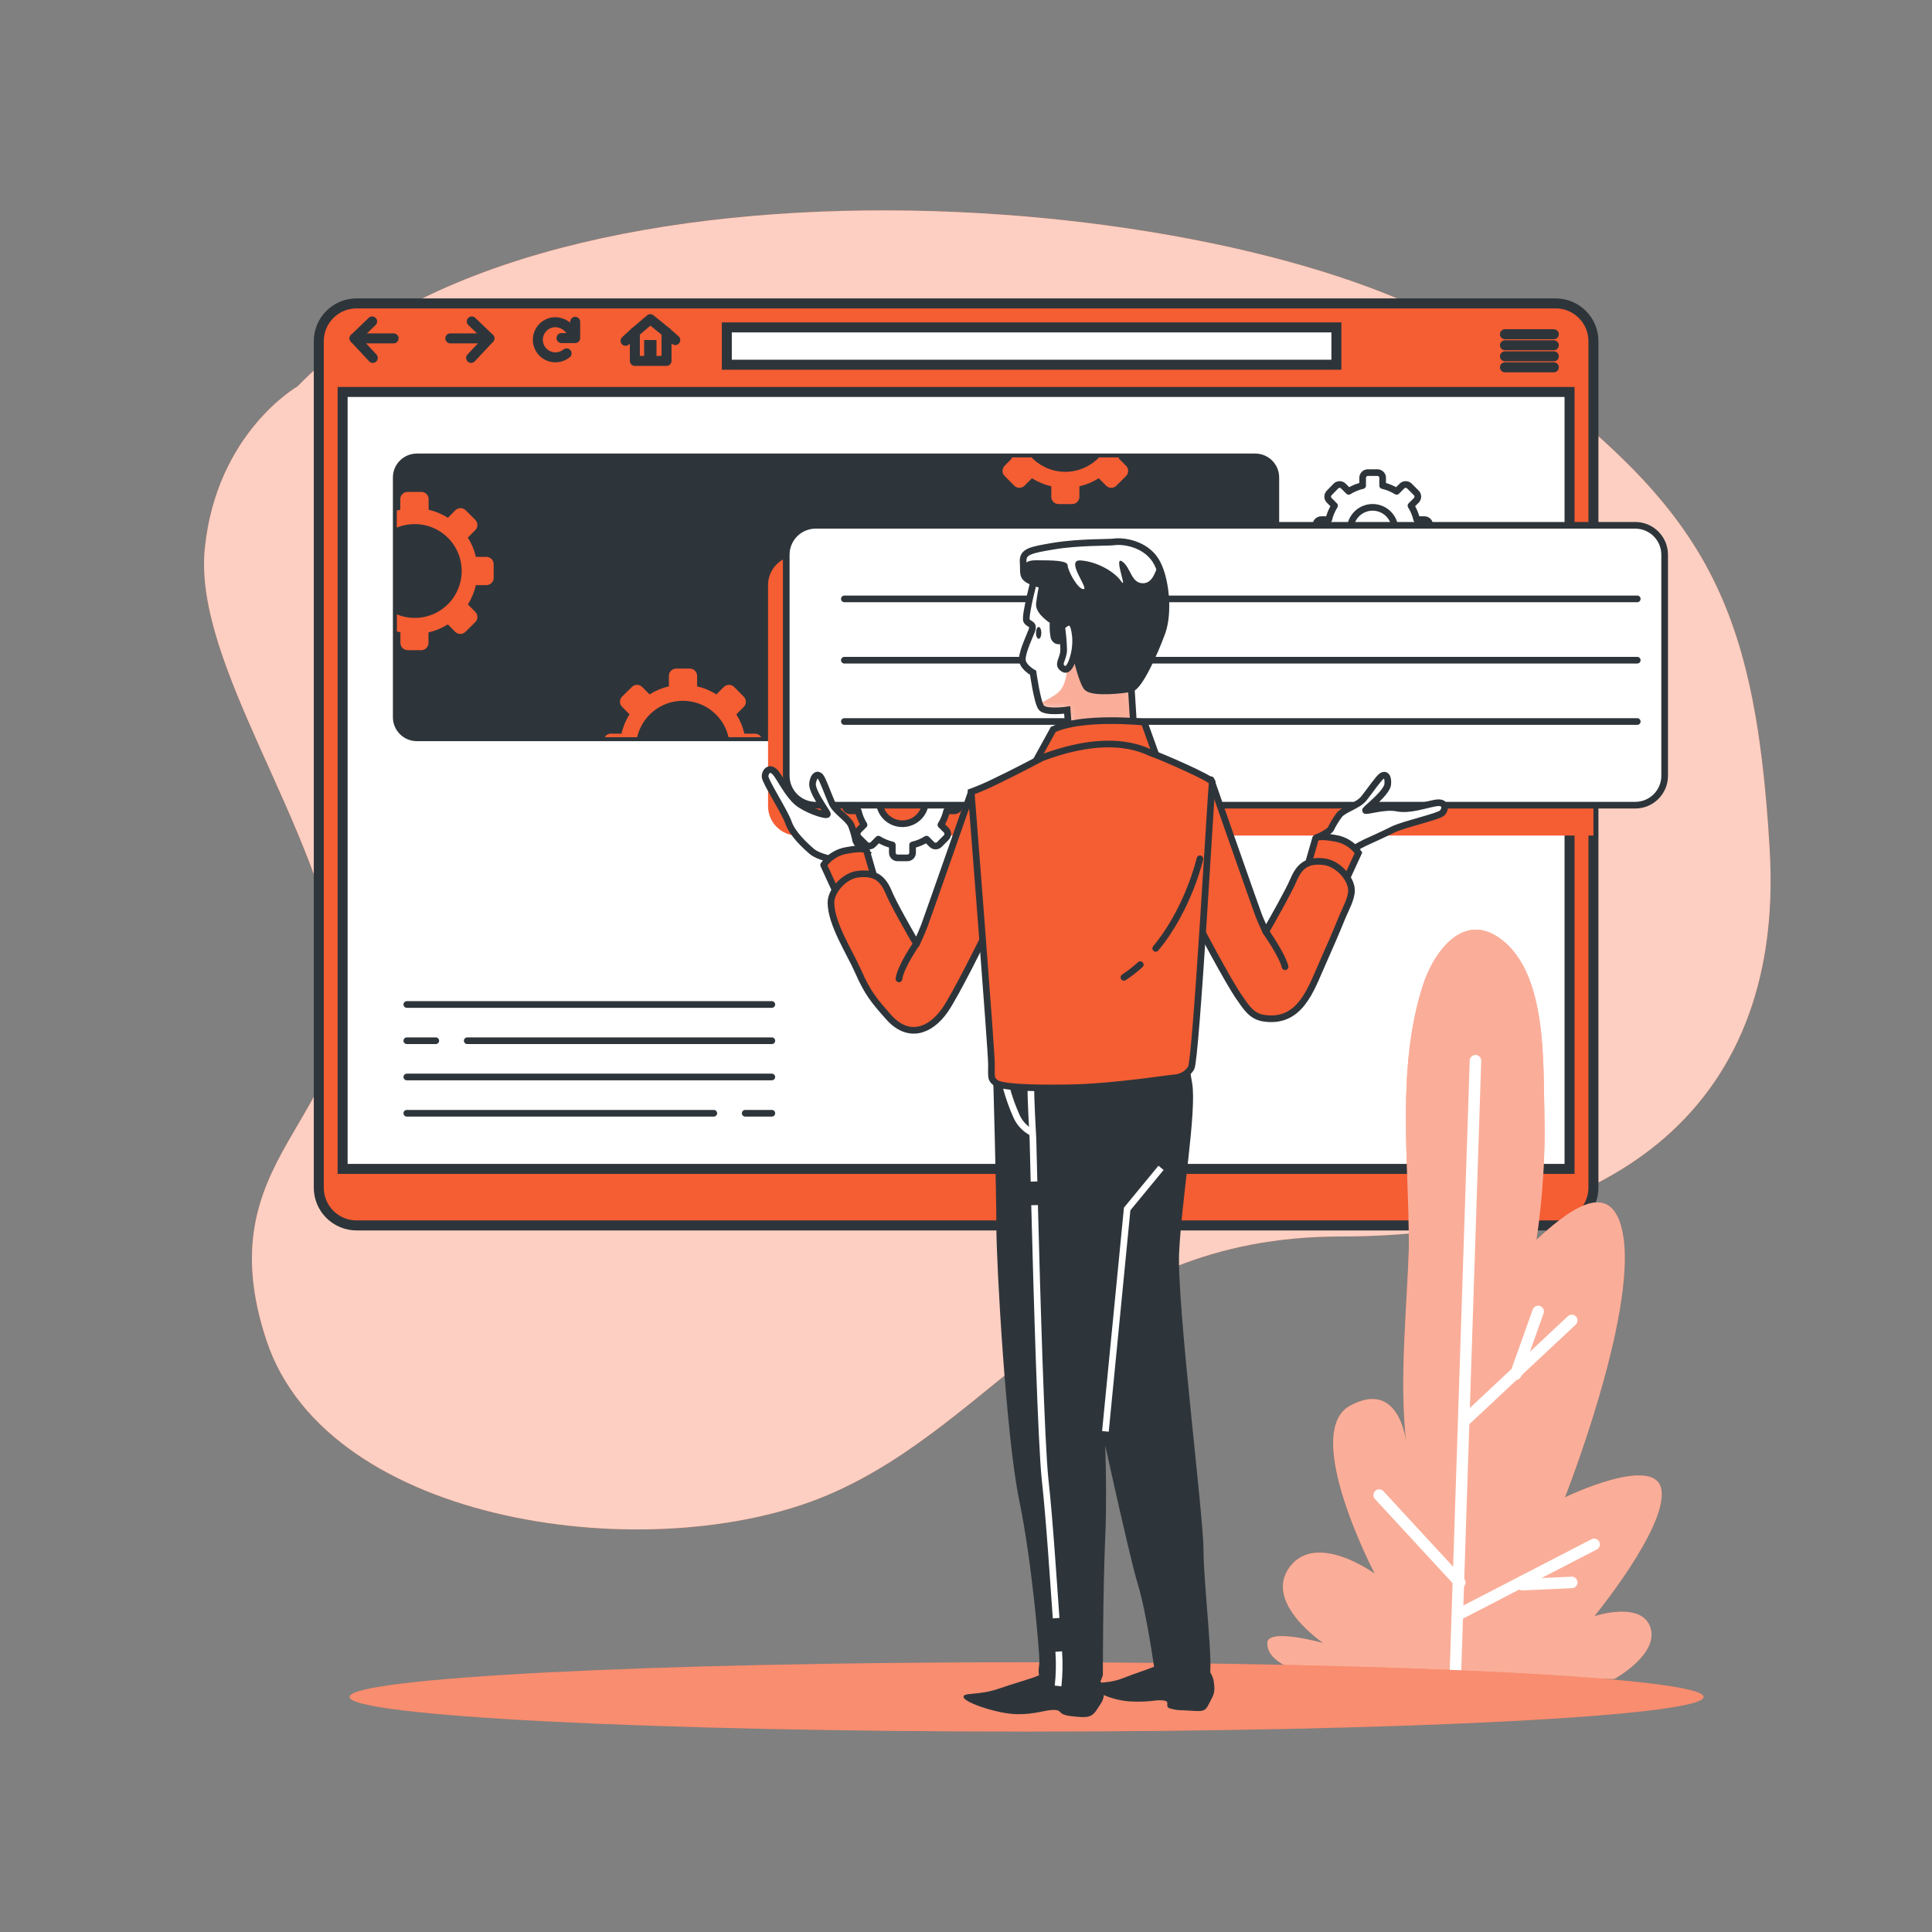 <svg width="290" height="290" viewBox="0 0 290 290" fill="none" xmlns="http://www.w3.org/2000/svg">
<rect x="0" y="0" width="290" height="290" fill="#808080" stroke="none"/>
<path d="M44.66 58C44.66 58 32.48 64.96 30.739 82.36C29 99.76 48.139 124.12 51.039 146.16C53.94 168.2 30.739 173.42 40.02 201.26C49.3 229.1 98.019 235.48 124.12 224.46C150.22 213.44 162.4 185.6 201.26 185.6C240.12 185.6 267.96 167.62 265.64 127.6C263.32 87.58 254.62 75.4 223.3 52.2C191.98 29 82.939 18.56 44.66 58Z" fill="#F55D33"/>
<path opacity="0.7" d="M44.66 58C44.66 58 32.48 64.96 30.739 82.36C29 99.76 48.139 124.12 51.039 146.16C53.94 168.2 30.739 173.42 40.02 201.26C49.3 229.1 98.019 235.48 124.12 224.46C150.22 213.44 162.4 185.6 201.26 185.6C240.12 185.6 267.96 167.62 265.64 127.6C263.32 87.58 254.62 75.4 223.3 52.2C191.98 29 82.939 18.56 44.66 58Z" fill="white"/>
<path d="M233.508 45.542H53.522C50.389 45.542 47.85 48.081 47.85 51.214V178.269C47.85 181.402 50.389 183.941 53.522 183.941H233.508C236.64 183.941 239.18 181.402 239.18 178.269V51.214C239.18 48.081 236.64 45.542 233.508 45.542Z" fill="#F55D33" stroke="#2E353A" stroke-width="1.501" stroke-miterlimit="10"/>
<path d="M235.595 58.835H51.428V175.456H235.595V58.835Z" fill="white" stroke="#2E353A" stroke-width="1.501" stroke-miterlimit="10"/>
<path d="M61.062 150.777H115.854" stroke="#2E353A" stroke-linecap="round" stroke-linejoin="round"/>
<path d="M70.133 156.217H115.854" stroke="#2E353A" stroke-linecap="round" stroke-linejoin="round"/>
<path d="M61.062 156.217H65.412" stroke="#2E353A" stroke-linecap="round" stroke-linejoin="round"/>
<path d="M61.062 161.658H115.854" stroke="#2E353A" stroke-linecap="round" stroke-linejoin="round"/>
<path d="M111.858 167.104H115.855" stroke="#2E353A" stroke-linecap="round" stroke-linejoin="round"/>
<path d="M61.062 167.104H107.143" stroke="#2E353A" stroke-linecap="round" stroke-linejoin="round"/>
<path d="M188.418 68.37H62.587C60.765 68.37 59.287 69.848 59.287 71.671V107.66C59.287 109.482 60.765 110.96 62.587 110.96H188.418C190.241 110.96 191.719 109.482 191.719 107.66V71.671C191.719 69.848 190.241 68.37 188.418 68.37Z" fill="#2E353A"/>
<path d="M188.424 68.66C188.819 68.66 189.21 68.738 189.575 68.89C189.94 69.041 190.271 69.263 190.55 69.542C190.829 69.822 191.051 70.154 191.201 70.519C191.352 70.884 191.429 71.276 191.428 71.671V107.66C191.429 108.055 191.352 108.446 191.201 108.811C191.051 109.176 190.829 109.508 190.55 109.788C190.271 110.067 189.94 110.289 189.575 110.441C189.21 110.592 188.819 110.67 188.424 110.67H62.564C61.766 110.67 61 110.353 60.435 109.788C59.871 109.224 59.554 108.458 59.554 107.66V71.671C59.554 70.872 59.871 70.107 60.435 69.542C61 68.978 61.766 68.66 62.564 68.66H188.424ZM188.424 68.08H62.564C61.612 68.082 60.7 68.461 60.027 69.134C59.354 69.807 58.975 70.719 58.974 71.671V107.66C58.975 108.611 59.354 109.524 60.027 110.197C60.7 110.87 61.612 111.248 62.564 111.25H188.424C189.375 111.248 190.287 110.869 190.959 110.196C191.631 109.523 192.008 108.611 192.008 107.66V71.671C192.008 70.719 191.631 69.807 190.959 69.134C190.287 68.461 189.375 68.082 188.424 68.08Z" fill="#2E353A"/>
<path d="M164.963 68.66C164.309 69.343 163.524 69.887 162.654 70.258C161.784 70.63 160.849 70.821 159.903 70.821C158.957 70.821 158.021 70.63 157.152 70.258C156.282 69.887 155.496 69.343 154.842 68.66H151.815L151.896 68.8L150.8 69.913C150.596 70.118 150.482 70.396 150.482 70.685C150.482 70.974 150.596 71.251 150.8 71.456L152.244 72.9C152.345 73.002 152.465 73.083 152.597 73.139C152.73 73.194 152.872 73.222 153.015 73.222C153.159 73.222 153.301 73.194 153.433 73.139C153.566 73.083 153.686 73.002 153.787 72.9L154.9 71.787C155.791 72.351 156.772 72.759 157.8 72.993V74.571C157.8 74.86 157.915 75.137 158.12 75.342C158.324 75.546 158.602 75.661 158.891 75.661H160.932C161.222 75.661 161.499 75.546 161.703 75.342C161.908 75.137 162.023 74.86 162.023 74.571V72.993C163.051 72.759 164.032 72.351 164.923 71.787L166.036 72.9C166.137 73.002 166.257 73.083 166.39 73.139C166.522 73.194 166.664 73.222 166.808 73.222C166.951 73.222 167.093 73.194 167.226 73.139C167.358 73.083 167.478 73.002 167.579 72.9L169.023 71.456C169.227 71.251 169.341 70.974 169.341 70.685C169.341 70.396 169.227 70.118 169.023 69.913L167.91 68.8L167.991 68.66H164.963Z" fill="#F55D33"/>
<path d="M113.308 110.13H111.731C111.496 109.102 111.088 108.121 110.524 107.23L111.638 106.117C111.74 106.016 111.821 105.896 111.876 105.763C111.932 105.631 111.96 105.489 111.96 105.345C111.96 105.202 111.932 105.06 111.876 104.927C111.821 104.795 111.74 104.675 111.638 104.574L110.2 103.118C110.098 103.016 109.978 102.935 109.845 102.879C109.712 102.824 109.569 102.796 109.425 102.796C109.281 102.796 109.139 102.824 109.006 102.879C108.873 102.935 108.752 103.016 108.651 103.118L107.537 104.232C106.646 103.668 105.665 103.26 104.637 103.025V101.448C104.636 101.158 104.52 100.881 104.314 100.676C104.109 100.472 103.831 100.357 103.541 100.357H101.5C101.21 100.357 100.932 100.472 100.727 100.676C100.521 100.881 100.405 101.158 100.403 101.448V103.025C99.375 103.26 98.395 103.668 97.503 104.232L96.39 103.118C96.289 103.016 96.169 102.935 96.036 102.88C95.904 102.825 95.762 102.796 95.618 102.796C95.475 102.796 95.333 102.825 95.2 102.88C95.068 102.935 94.948 103.016 94.847 103.118L93.38 104.562C93.278 104.663 93.197 104.783 93.141 104.916C93.086 105.048 93.057 105.19 93.057 105.334C93.057 105.477 93.086 105.619 93.141 105.752C93.197 105.884 93.278 106.004 93.38 106.105L94.493 107.219C93.929 108.11 93.521 109.091 93.287 110.119H91.709C91.52 110.118 91.334 110.168 91.17 110.263C91.006 110.357 90.87 110.494 90.775 110.658H95.642C95.997 109.105 96.868 107.718 98.115 106.725C99.36 105.731 100.907 105.191 102.5 105.191C104.094 105.191 105.64 105.731 106.886 106.725C108.132 107.718 109.004 109.105 109.359 110.658H114.26C114.162 110.493 114.023 110.358 113.856 110.265C113.689 110.172 113.5 110.126 113.308 110.13Z" fill="#F55D33"/>
<path d="M61.195 97.597H63.219C63.51 97.597 63.789 97.481 63.995 97.275C64.2 97.07 64.316 96.791 64.316 96.5V94.929C65.344 94.694 66.324 94.286 67.216 93.722L68.329 94.836C68.43 94.938 68.55 95.019 68.683 95.074C68.815 95.129 68.957 95.158 69.101 95.158C69.244 95.158 69.386 95.129 69.519 95.074C69.651 95.019 69.771 94.938 69.872 94.836L71.339 93.38C71.441 93.279 71.522 93.159 71.578 93.027C71.633 92.894 71.662 92.752 71.662 92.609C71.662 92.465 71.633 92.323 71.578 92.191C71.522 92.058 71.441 91.938 71.339 91.837L70.226 90.724C70.79 89.832 71.198 88.852 71.432 87.824H73.01C73.299 87.824 73.576 87.709 73.781 87.504C73.985 87.3 74.1 87.022 74.1 86.733V84.68C74.1 84.391 73.985 84.114 73.781 83.909C73.576 83.704 73.299 83.59 73.01 83.59H71.432C71.195 82.562 70.788 81.582 70.226 80.69L71.339 79.576C71.441 79.475 71.522 79.355 71.578 79.223C71.633 79.09 71.662 78.948 71.662 78.805C71.662 78.661 71.633 78.519 71.578 78.387C71.522 78.254 71.441 78.134 71.339 78.033L69.895 76.589C69.69 76.386 69.413 76.272 69.124 76.272C68.835 76.272 68.558 76.386 68.352 76.589L67.239 77.72C66.346 77.161 65.366 76.755 64.339 76.519V74.942C64.34 74.795 64.312 74.649 64.257 74.513C64.201 74.377 64.118 74.254 64.014 74.151C63.909 74.047 63.785 73.966 63.649 73.912C63.512 73.857 63.366 73.831 63.219 73.834H61.178C60.889 73.834 60.611 73.949 60.407 74.153C60.202 74.358 60.087 74.635 60.087 74.924V76.502C59.908 76.543 59.734 76.595 59.56 76.647V79.193C60.174 78.939 60.823 78.776 61.485 78.712C62.552 78.594 63.632 78.721 64.642 79.084C65.652 79.447 66.566 80.036 67.313 80.807C68.061 81.577 68.623 82.508 68.955 83.528C69.288 84.549 69.382 85.632 69.232 86.695C69.082 87.758 68.691 88.772 68.089 89.661C67.487 90.549 66.689 91.288 65.757 91.822C64.826 92.355 63.785 92.668 62.713 92.737C61.642 92.806 60.569 92.629 59.577 92.22V94.772C59.751 94.824 59.925 94.876 60.105 94.917V96.489C60.103 96.633 60.13 96.777 60.184 96.91C60.238 97.044 60.318 97.166 60.42 97.269C60.521 97.372 60.642 97.454 60.775 97.51C60.908 97.567 61.051 97.596 61.195 97.597Z" fill="#F55D33"/>
<path d="M200.598 49.143H109.098V54.746H200.598V49.143Z" fill="white" stroke="#2E353A" stroke-width="1.501" stroke-miterlimit="10"/>
<path d="M55.86 48.25L53.221 50.791L55.958 53.725" stroke="#2E353A" stroke-width="1.501" stroke-linecap="round" stroke-linejoin="round"/>
<path d="M53.221 50.791H59.084" stroke="#2E353A" stroke-width="1.501" stroke-linecap="round" stroke-linejoin="round"/>
<path d="M70.817 48.25L73.462 50.791L70.719 53.725" stroke="#2E353A" stroke-width="1.501" stroke-linecap="round" stroke-linejoin="round"/>
<path d="M73.457 50.791H67.593" stroke="#2E353A" stroke-width="1.501" stroke-linecap="round" stroke-linejoin="round"/>
<path d="M86.065 50.46C85.897 49.87 85.545 49.35 85.061 48.972C84.578 48.595 83.987 48.381 83.374 48.36C82.951 48.36 82.534 48.462 82.159 48.656C81.783 48.851 81.46 49.133 81.216 49.478C80.972 49.824 80.815 50.223 80.758 50.642C80.7 51.061 80.745 51.488 80.887 51.886C81.029 52.285 81.265 52.643 81.575 52.931C81.884 53.219 82.259 53.429 82.666 53.542C83.074 53.655 83.503 53.669 83.917 53.582C84.331 53.495 84.717 53.309 85.045 53.041" stroke="#2E353A" stroke-width="1.501" stroke-linecap="round" stroke-linejoin="round"/>
<path d="M84.285 50.744H86.338V48.302" stroke="#2E353A" stroke-width="1.501" stroke-linecap="round" stroke-linejoin="round"/>
<path d="M100.05 49.88L97.614 47.908L95.294 49.88V54.172H100.05V49.88Z" stroke="#2E353A" stroke-width="1.501" stroke-linecap="round" stroke-linejoin="round"/>
<path d="M98.541 51.04H96.686V54.015H98.541V51.04Z" fill="#2E353A"/>
<path d="M95.293 49.88L93.901 51.156" stroke="#2E353A" stroke-width="1.501" stroke-linecap="round" stroke-linejoin="round"/>
<path d="M100.05 49.88L101.361 51.046" stroke="#2E353A" stroke-width="1.501" stroke-linecap="round" stroke-linejoin="round"/>
<path d="M225.898 50.17H233.235" stroke="#2E353A" stroke-width="1.501" stroke-linecap="round" stroke-linejoin="round"/>
<path d="M225.898 51.823H233.235" stroke="#2E353A" stroke-width="1.501" stroke-linecap="round" stroke-linejoin="round"/>
<path d="M225.898 53.482H233.235" stroke="#2E353A" stroke-width="1.501" stroke-linecap="round" stroke-linejoin="round"/>
<path d="M225.898 55.135H233.235" stroke="#2E353A" stroke-width="1.501" stroke-linecap="round" stroke-linejoin="round"/>
<g style="mix-blend-mode:multiply">
<path d="M239.18 83.41H119.7C119.12 83.41 118.546 83.524 118.011 83.746C117.475 83.968 116.989 84.293 116.579 84.703C116.169 85.112 115.844 85.599 115.622 86.135C115.4 86.67 115.286 87.244 115.286 87.824V121.005C115.286 121.585 115.4 122.159 115.622 122.694C115.844 123.23 116.169 123.717 116.579 124.126C116.989 124.536 117.475 124.861 118.011 125.083C118.546 125.305 119.12 125.419 119.7 125.419H239.18V83.41Z" fill="#F55D33"/>
</g>
<path d="M231.815 166.947C231.612 159.407 232.197 146.479 225.562 141.166C219.762 136.526 215.203 142.831 213.568 147.935C209.601 160.329 211.468 174.006 211.474 186.795C211.474 186.986 211.474 187.183 211.474 187.375C211.161 196.782 210.03 206.973 211.056 216.375C211.056 216.375 210.047 206.967 202.652 210.998C195.257 215.029 206.353 236.211 206.353 236.211C206.353 236.211 197.612 229.831 193.593 235.202C189.573 240.572 198.633 246.628 198.633 246.628C198.633 246.628 190.229 244.279 190.229 246.628C190.229 248.977 192.92 251.001 200.669 252.004H242.347C242.347 252.004 249.069 248.31 247.724 244.279C246.378 240.248 239.32 242.597 239.32 242.597C239.32 242.597 250.079 229.489 249.406 223.77C248.733 218.051 234.9 224.756 234.9 224.756C234.9 224.756 245.653 197.531 243.641 185.432C242.052 175.902 234.651 182.422 230.626 186.087C231.578 179.754 231.976 173.35 231.815 166.947Z" fill="#F55D33"/>
<path opacity="0.5" d="M231.815 166.947C231.612 159.407 232.197 146.479 225.562 141.166C219.762 136.526 215.203 142.831 213.568 147.935C209.601 160.329 211.468 174.006 211.474 186.795C211.474 186.986 211.474 187.183 211.474 187.375C211.161 196.782 210.03 206.973 211.056 216.375C211.056 216.375 210.047 206.967 202.652 210.998C195.257 215.029 206.353 236.211 206.353 236.211C206.353 236.211 197.612 229.831 193.593 235.202C189.573 240.572 198.633 246.628 198.633 246.628C198.633 246.628 190.229 244.279 190.229 246.628C190.229 248.977 192.92 251.001 200.669 252.004H242.347C242.347 252.004 249.069 248.31 247.724 244.279C246.378 240.248 239.32 242.597 239.32 242.597C239.32 242.597 250.079 229.489 249.406 223.77C248.733 218.051 234.9 224.756 234.9 224.756C234.9 224.756 245.653 197.531 243.641 185.432C242.052 175.902 234.651 182.422 230.626 186.087C231.578 179.754 231.976 173.35 231.815 166.947Z" fill="white"/>
<path d="M218.445 251.645L221.473 159.216" stroke="white" stroke-width="1.727" stroke-linecap="round" stroke-linejoin="round"/>
<path d="M220.128 212.993L235.927 198.203" stroke="white" stroke-width="1.727" stroke-linecap="round" stroke-linejoin="round"/>
<path d="M227.522 206.271L230.881 196.858" stroke="white" stroke-width="1.727" stroke-linecap="round" stroke-linejoin="round"/>
<path d="M207.02 224.419L219.118 237.527" stroke="white" stroke-width="1.727" stroke-linecap="round" stroke-linejoin="round"/>
<path d="M239.285 231.814L219.118 242.237" stroke="white" stroke-width="1.727" stroke-linecap="round" stroke-linejoin="round"/>
<path d="M228.531 237.864L235.926 237.527" stroke="white" stroke-width="1.727" stroke-linecap="round" stroke-linejoin="round"/>
<path d="M154.094 259.915C210.219 259.915 255.716 257.586 255.716 254.713C255.716 251.839 210.219 249.51 154.094 249.51C97.97 249.51 52.473 251.839 52.473 254.713C52.473 257.586 97.97 259.915 154.094 259.915Z" fill="#F55D33"/>
<path opacity="0.3" d="M154.094 259.915C210.219 259.915 255.716 257.586 255.716 254.713C255.716 251.839 210.219 249.51 154.094 249.51C97.97 249.51 52.473 251.839 52.473 254.713C52.473 257.586 97.97 259.915 154.094 259.915Z" fill="white"/>
<path d="M157.25 251.14C156.77 251.146 156.298 251.267 155.875 251.494C155.15 251.877 152.018 252.735 150 253.448C146.85 254.568 144.391 253.965 144.646 254.788C144.901 255.612 149.814 257.265 152.656 257.305C155.498 257.346 156.867 256.638 158.224 256.667C159.581 256.696 158.584 257.352 160.846 257.607C163.108 257.862 163.844 257.868 164.633 256.633C165.422 255.397 165.868 255.078 165.619 253.512V253.46C165.493 252.787 165.133 252.179 164.602 251.746C164.071 251.313 163.404 251.082 162.719 251.094L157.25 251.14Z" fill="#2E353A"/>
<path d="M174.852 249.632C174.431 249.621 174.016 249.739 173.663 249.968C173.043 250.357 170.346 251.175 168.611 251.877C165.903 252.979 163.745 252.242 163.971 253.135C164.198 254.028 167.121 255.246 169.597 255.386C170.937 255.469 172.281 255.418 173.611 255.235C176.291 255.084 174.585 256.035 175.548 256.424C176.221 256.637 176.925 256.737 177.63 256.72C180.455 256.87 180.797 257.097 181.447 255.792C182.096 254.487 182.468 254.162 182.195 252.468V252.416C181.946 250.914 180.826 249.806 179.597 249.771L174.852 249.632Z" fill="#2E353A"/>
<path d="M149.57 161.298C149.57 161.298 150.058 178.35 150.058 184.075C150.058 189.799 151.519 215.673 153.468 225.052C155.417 234.43 156.513 247.828 156.513 249.29C156.513 250.751 156.026 251.117 157 252.091C157.975 253.066 161.64 254.893 162.974 254.284C164.308 253.675 165.045 251.384 165.045 251.384C165.045 251.384 165.045 238.716 165.41 230.434C165.776 222.152 165.167 211.294 165.167 211.294C165.167 211.294 169.917 233.224 171.257 237.609C172.596 241.993 173.693 249.945 173.936 251.529C174.18 253.112 175.247 253.164 176.61 253.164C178.246 253.164 180.27 252.955 181.001 251.737C181.731 250.519 180.148 237.73 180.148 232.597C180.148 227.464 176.129 195.762 176.494 187.937C176.859 180.113 179.174 166.622 178.443 162.603C178.008 160.239 177.764 157.843 177.712 155.44C177.712 155.44 152.615 152.54 149.57 161.298Z" fill="#2E353A" stroke="#2E353A" stroke-miterlimit="10"/>
<path d="M151.038 163.212C151.444 164.725 151.972 166.203 152.616 167.632C153.082 168.618 153.85 169.431 154.808 169.952" stroke="white" stroke-miterlimit="10"/>
<path d="M158.92 247.904C159.042 249.624 159.009 251.351 158.821 253.066" stroke="white" stroke-miterlimit="10"/>
<path d="M155.295 180.896C155.637 194.155 156.287 216.711 156.878 222.128C157.54 228.131 158.125 237.319 158.526 242.892" stroke="white" stroke-miterlimit="10"/>
<path d="M154.767 163.398C154.645 163.763 155.051 171.042 155.051 171.042C155.051 171.042 155.109 173.501 155.208 177.352" stroke="white" stroke-miterlimit="10"/>
<path d="M121.07 115.339C121.07 115.339 120.948 112.439 121.557 113.146C122.166 113.854 122.288 115.217 122.531 116.557C122.531 116.557 122.897 113.999 123.262 114.73C123.659 115.641 123.786 116.648 123.627 117.63C123.551 119.021 123.845 120.409 124.48 121.649C124.967 122.38 121.922 120.333 121.07 115.339Z" fill="white" stroke="#2E353A" stroke-miterlimit="10"/>
<path d="M212.744 119.155C212.744 119.155 214.484 116.8 213.567 117.067C212.651 117.334 211.827 118.378 210.853 119.352C210.853 119.352 211.978 117.032 211.265 117.427C210.419 117.966 209.747 118.737 209.328 119.648C208.615 120.845 207.596 121.83 206.375 122.502C205.563 122.838 209.246 122.821 212.744 119.155Z" fill="white" stroke="#2E353A" stroke-linecap="round" stroke-linejoin="round"/>
<path d="M214.6 80.255V78.787C214.6 78.684 214.581 78.581 214.542 78.486C214.503 78.39 214.445 78.303 214.372 78.23C214.3 78.156 214.213 78.098 214.118 78.058C214.022 78.019 213.92 77.998 213.817 77.998H212.657C212.488 77.257 212.196 76.549 211.792 75.905L212.593 75.104C212.74 74.956 212.823 74.756 212.823 74.547C212.823 74.339 212.74 74.138 212.593 73.991L211.555 72.952C211.407 72.805 211.207 72.722 210.998 72.722C210.789 72.722 210.589 72.805 210.441 72.952L209.641 73.753C208.995 73.347 208.285 73.055 207.541 72.889V71.729C207.542 71.625 207.522 71.523 207.483 71.427C207.444 71.332 207.387 71.245 207.314 71.171C207.241 71.098 207.154 71.04 207.059 71C206.964 70.96 206.861 70.94 206.758 70.94H205.32C205.111 70.941 204.912 71.025 204.766 71.173C204.619 71.321 204.537 71.52 204.537 71.729V72.889C203.794 73.054 203.086 73.346 202.443 73.753L201.637 72.952C201.564 72.88 201.478 72.822 201.383 72.782C201.288 72.743 201.186 72.723 201.083 72.723C200.98 72.723 200.878 72.743 200.783 72.782C200.688 72.822 200.602 72.88 200.529 72.952L199.52 73.991C199.372 74.138 199.29 74.339 199.29 74.547C199.29 74.756 199.372 74.956 199.52 75.104L200.32 75.905C199.915 76.549 199.621 77.257 199.45 77.998H198.319C198.11 77.998 197.909 78.082 197.761 78.229C197.613 78.377 197.53 78.578 197.53 78.787V80.255C197.53 80.358 197.551 80.461 197.59 80.556C197.63 80.652 197.688 80.739 197.761 80.812C197.835 80.886 197.922 80.944 198.017 80.983C198.113 81.023 198.215 81.043 198.319 81.043H199.45C199.621 81.785 199.915 82.493 200.32 83.137L199.52 83.938C199.372 84.085 199.29 84.286 199.29 84.494C199.29 84.703 199.372 84.903 199.52 85.051L200.558 86.089C200.631 86.162 200.717 86.22 200.812 86.259C200.907 86.299 201.009 86.319 201.112 86.319C201.215 86.319 201.317 86.299 201.412 86.259C201.507 86.22 201.593 86.162 201.666 86.089L202.472 85.289C203.116 85.695 203.824 85.989 204.566 86.159V87.29C204.566 87.498 204.648 87.698 204.795 87.846C204.941 87.993 205.14 88.077 205.349 88.079H206.822C206.925 88.079 207.027 88.058 207.123 88.019C207.218 87.979 207.305 87.921 207.378 87.847C207.45 87.774 207.508 87.687 207.547 87.591C207.586 87.496 207.606 87.393 207.605 87.29V86.159C208.348 85.988 209.058 85.694 209.704 85.289L210.505 86.089C210.653 86.237 210.853 86.32 211.062 86.32C211.27 86.32 211.471 86.237 211.618 86.089L212.657 85.051C212.804 84.903 212.887 84.703 212.887 84.494C212.887 84.286 212.804 84.085 212.657 83.938L211.856 83.137C212.259 82.493 212.552 81.785 212.72 81.043H213.88C214.078 81.027 214.262 80.937 214.395 80.79C214.529 80.644 214.602 80.453 214.6 80.255ZM206.387 82.865C205.695 82.938 204.998 82.795 204.392 82.455C203.785 82.116 203.298 81.597 202.998 80.97C202.699 80.342 202.601 79.638 202.718 78.952C202.835 78.267 203.161 77.635 203.653 77.143C204.144 76.651 204.775 76.323 205.46 76.204C206.145 76.086 206.85 76.183 207.478 76.481C208.106 76.78 208.626 77.266 208.966 77.872C209.307 78.478 209.451 79.174 209.38 79.866C209.302 80.632 208.963 81.347 208.42 81.893C207.878 82.439 207.164 82.782 206.398 82.865H206.387Z" fill="white" stroke="#2E353A" stroke-linecap="round" stroke-linejoin="round"/>
<path d="M144.02 120.907V119.434C144.02 119.33 143.999 119.228 143.96 119.133C143.92 119.037 143.862 118.951 143.788 118.878C143.715 118.805 143.628 118.748 143.532 118.709C143.437 118.67 143.334 118.65 143.231 118.651H142.071C141.91 117.918 141.626 117.217 141.23 116.58L142.03 115.774C142.103 115.701 142.161 115.615 142.2 115.52C142.24 115.425 142.26 115.323 142.26 115.22C142.26 115.117 142.24 115.015 142.2 114.92C142.161 114.825 142.103 114.739 142.03 114.666L140.992 113.622C140.844 113.475 140.644 113.392 140.435 113.392C140.227 113.392 140.026 113.475 139.879 113.622L139.078 114.428C138.434 114.023 137.726 113.729 136.984 113.558V112.398C136.983 112.19 136.899 111.991 136.751 111.844C136.604 111.698 136.404 111.615 136.196 111.615H134.728C134.52 111.615 134.32 111.698 134.172 111.844C134.025 111.991 133.941 112.19 133.939 112.398V113.558C133.198 113.729 132.49 114.023 131.846 114.428L131.045 113.622C130.897 113.475 130.697 113.392 130.488 113.392C130.28 113.392 130.079 113.475 129.932 113.622L128.893 114.666C128.821 114.739 128.763 114.825 128.723 114.92C128.684 115.015 128.664 115.117 128.664 115.22C128.664 115.323 128.684 115.425 128.723 115.52C128.763 115.615 128.821 115.701 128.893 115.774L129.694 116.58C129.288 117.224 128.994 117.932 128.824 118.674H127.664C127.56 118.673 127.458 118.693 127.362 118.732C127.267 118.771 127.18 118.828 127.106 118.901C127.033 118.974 126.975 119.06 126.935 119.156C126.895 119.251 126.875 119.353 126.875 119.457V120.93C126.875 121.033 126.895 121.136 126.935 121.231C126.975 121.326 127.033 121.413 127.106 121.486C127.18 121.559 127.267 121.616 127.362 121.655C127.458 121.694 127.56 121.714 127.664 121.713H128.824C128.995 122.456 129.289 123.166 129.694 123.813L128.893 124.613C128.746 124.761 128.663 124.961 128.663 125.17C128.663 125.379 128.746 125.579 128.893 125.727L129.932 126.765C130.079 126.912 130.28 126.995 130.488 126.995C130.697 126.995 130.897 126.912 131.045 126.765L131.846 125.959C132.49 126.364 133.198 126.658 133.939 126.829V127.989C133.939 128.092 133.96 128.194 134 128.29C134.039 128.385 134.097 128.472 134.171 128.544C134.244 128.617 134.331 128.675 134.427 128.714C134.522 128.753 134.625 128.772 134.728 128.772H136.196C136.299 128.772 136.401 128.753 136.497 128.714C136.593 128.675 136.68 128.617 136.753 128.544C136.826 128.472 136.885 128.385 136.924 128.29C136.964 128.194 136.984 128.092 136.984 127.989V126.829C137.726 126.658 138.434 126.364 139.078 125.959L139.879 126.765C140.026 126.912 140.227 126.995 140.435 126.995C140.644 126.995 140.844 126.912 140.992 126.765L142.03 125.727C142.178 125.579 142.26 125.379 142.26 125.17C142.26 124.961 142.178 124.761 142.03 124.613L141.23 123.813C141.636 123.167 141.928 122.457 142.094 121.713H143.254C143.358 121.711 143.459 121.688 143.554 121.646C143.648 121.604 143.734 121.544 143.805 121.469C143.876 121.394 143.932 121.306 143.969 121.21C144.005 121.113 144.023 121.01 144.02 120.907ZM135.819 123.627C135.103 123.702 134.383 123.554 133.755 123.203C133.127 122.852 132.624 122.315 132.314 121.666C132.004 121.017 131.903 120.288 132.024 119.579C132.145 118.871 132.483 118.217 132.991 117.708C133.499 117.199 134.152 116.86 134.861 116.737C135.57 116.614 136.299 116.714 136.948 117.023C137.598 117.332 138.136 117.834 138.488 118.461C138.84 119.088 138.99 119.809 138.916 120.524C138.834 121.318 138.481 122.06 137.917 122.625C137.353 123.19 136.612 123.543 135.819 123.627Z" fill="white" stroke="#2E353A" stroke-linecap="round" stroke-linejoin="round"/>
<path d="M245.456 78.851H122.432C119.995 78.851 118.019 80.827 118.019 83.265V116.447C118.019 118.884 119.995 120.86 122.432 120.86H245.456C247.894 120.86 249.87 118.884 249.87 116.447V83.265C249.87 80.827 247.894 78.851 245.456 78.851Z" fill="white" stroke="#2E353A" stroke-linecap="round" stroke-linejoin="round"/>
<path d="M245.757 89.894H126.741" stroke="#2E353A" stroke-linecap="round" stroke-linejoin="round"/>
<path d="M245.757 99.099H126.741" stroke="#2E353A" stroke-linecap="round" stroke-linejoin="round"/>
<path d="M245.757 108.303H126.741" stroke="#2E353A" stroke-linecap="round" stroke-linejoin="round"/>
<path d="M130.077 128C130.077 128 128.644 126.776 128.47 126.26C128.312 125.444 128.077 124.644 127.769 123.871C127.27 122.786 125.449 121.817 124.869 120.53C124.289 119.242 123.517 116.986 123.129 116.551C122.74 116.116 122.166 116.313 121.969 117.531C121.771 118.749 124.051 121.736 124.196 122.171C124.341 122.606 121.812 121.852 120.188 120.808C118.564 119.764 117.566 117.589 116.586 116.209C115.606 114.828 114.806 115.797 114.846 116.592C114.887 117.386 117.804 121.87 118.367 123.505C118.929 125.141 120.803 126.898 121.847 127.791C122.891 128.685 125.182 129.044 125.182 129.044L126.719 130.575L130.077 128Z" fill="white" stroke="#2E353A" stroke-miterlimit="10"/>
<path d="M125.698 134.34L123.627 129.833C124.034 129.245 124.558 128.747 125.165 128.37C125.773 127.993 126.452 127.745 127.159 127.641C129.717 127.153 130.059 127.641 130.059 127.641L131.399 132.281C131.399 132.281 127.02 132.634 125.698 134.34Z" fill="#F55D33" stroke="#2E353A" stroke-linecap="round" stroke-linejoin="round"/>
<path d="M145.795 118.9C145.795 118.9 139.583 136.683 138.731 138.997C138.51 139.577 138.087 140.563 137.571 141.688C136.486 139.803 134.091 135.645 133.377 133.881C132.403 131.561 131.057 130.981 128.871 131.202C126.684 131.422 124.729 133.76 124.729 135.465C124.729 138.695 127.589 143.005 128.853 145.905C130.21 148.979 131.121 150.127 133.412 152.697C136.312 155.95 139.601 154.825 141.822 151.658C143.527 149.222 147.871 140.354 147.871 140.354C147.871 140.354 146.769 121.672 145.795 118.9Z" fill="#F55D33" stroke="#2E353A" stroke-linecap="round" stroke-linejoin="round"/>
<path d="M137.565 141.659C137.565 141.659 135.164 145.11 134.938 146.937" stroke="#2E353A" stroke-linecap="round" stroke-linejoin="round"/>
<path d="M197.733 125.727C197.733 125.727 199.433 124.915 199.734 124.468C200.096 123.717 200.53 123.002 201.028 122.334C201.788 121.417 203.823 120.959 204.711 119.857C205.598 118.755 206.926 116.783 207.425 116.47C207.924 116.157 208.417 116.47 208.307 117.717C208.197 118.964 205.215 121.243 204.972 121.603C204.728 121.962 207.785 120.901 209.67 121.29C211.555 121.678 213.799 120.831 215.47 120.536C217.14 120.24 217.03 121.487 216.462 122.038C215.893 122.589 210.662 123.737 209.107 124.509C207.553 125.28 206.207 125.883 204.925 126.469C204.005 126.922 203.112 127.43 202.252 127.989L200.372 129.073L197.733 125.727Z" fill="white" stroke="#2E353A" stroke-linecap="round" stroke-linejoin="round"/>
<path d="M201.84 132.518L203.911 128.012C203.503 127.424 202.98 126.926 202.372 126.549C201.765 126.172 201.086 125.923 200.378 125.819C197.821 125.332 197.478 125.819 197.478 125.819L196.139 130.459C196.139 130.459 200.523 130.813 201.84 132.518Z" fill="#F55D33" stroke="#2E353A" stroke-miterlimit="10"/>
<path d="M198.696 129.34C196.504 129.096 195.164 129.705 194.19 132.02C193.447 133.76 191.087 137.941 189.996 139.826C189.474 138.701 189.051 137.738 188.836 137.135C187.984 134.815 181.772 117.038 181.772 117.038C180.797 119.84 179.701 138.498 179.701 138.498C179.701 138.498 184.341 147.361 186.081 149.802C187.085 151.235 187.879 152.563 189.718 152.836C195.123 153.642 196.742 148.555 198.418 144.797C199.468 142.425 200.512 140.047 201.486 137.64C201.962 136.48 202.866 134.92 202.866 133.626C202.837 131.909 200.889 129.595 198.696 129.34Z" fill="#F55D33" stroke="#2E353A" stroke-linecap="round" stroke-linejoin="round"/>
<path d="M189.996 139.838C189.996 139.838 192.432 143.283 192.896 145.11" stroke="#2E353A" stroke-linecap="round" stroke-linejoin="round"/>
<path d="M155.44 86.223C155.44 86.223 153.734 92.556 154.1 93.183C154.465 93.809 155.318 93.548 154.831 94.766C154.344 95.984 153.247 98.304 153.491 99.279C153.735 100.253 155.074 100.984 155.074 100.984C155.074 100.984 155.683 105.369 156.292 106.204C156.901 107.039 160.19 106.569 160.19 106.569L160.433 109.858L170.183 109.278L169.818 103.431L169.331 85.399L155.44 86.223Z" fill="white"/>
<mask id="mask0_165_633" style="mask-type:luminance" maskUnits="userSpaceOnUse" x="153" y="85" width="18" height="25">
<path d="M155.44 86.223C155.44 86.223 153.734 92.556 154.1 93.183C154.465 93.809 155.318 93.548 154.831 94.766C154.344 95.984 153.247 98.304 153.491 99.279C153.735 100.253 155.074 100.984 155.074 100.984C155.074 100.984 155.683 105.369 156.292 106.204C156.901 107.039 160.19 106.569 160.19 106.569L160.433 109.858L170.183 109.278L169.818 103.431L169.331 85.399L155.44 86.223Z" fill="white"/>
</mask>
<g mask="url(#mask0_165_633)">
<g style="mix-blend-mode:multiply" opacity="0.5">
<path d="M160.166 106.569L160.41 109.858L170.16 109.278L169.794 103.431L169.585 95.845C168.315 95.845 167.155 95.897 166.796 95.897C165.908 95.897 163.971 95.746 163.524 95.897C163.078 96.048 162.486 96.193 162.486 96.193L160.259 98.571C160.259 98.571 160.404 101.691 159.366 103.327C158.496 104.696 156.211 105.235 156.083 105.856C156.136 105.986 156.198 106.112 156.269 106.233C156.385 106.32 156.512 106.413 156.651 106.505C157.707 106.929 160.166 106.569 160.166 106.569Z" fill="#F55D33"/>
</g>
</g>
<path d="M155.44 86.223C155.44 86.223 153.734 92.556 154.1 93.183C154.465 93.809 155.318 93.548 154.831 94.766C154.344 95.984 153.247 98.304 153.491 99.279C153.735 100.253 155.074 100.984 155.074 100.984C155.074 100.984 155.683 105.369 156.292 106.204C156.901 107.039 160.19 106.569 160.19 106.569L160.433 109.858L170.183 109.278L169.818 103.431L169.331 85.399L155.44 86.223Z" stroke="#2E353A" stroke-miterlimit="10"/>
<path d="M156.31 94.998C156.31 95.491 156.13 95.886 155.91 95.886C155.69 95.886 155.504 95.491 155.504 94.998C155.504 94.505 155.684 94.111 155.91 94.111C156.136 94.111 156.31 94.505 156.31 94.998Z" fill="#2E353A"/>
<path d="M167.115 81.351C166.535 81.444 161.895 81.351 158.218 81.96C154.541 82.569 153.468 82.812 153.578 84.396C153.688 85.979 153.334 86.588 154.674 87.197C155.244 87.496 155.863 87.693 156.501 87.777C156.501 87.777 156.136 89.482 156.014 90.677C155.892 91.872 158.084 93.235 158.084 93.235C158.015 94.051 158.056 94.872 158.206 95.677C158.45 96.257 159.059 96.408 159.424 95.92C159.79 95.433 160.033 93.113 160.399 94.088C160.764 95.062 162.226 102.376 163.206 103.228C164.186 104.081 168.565 103.594 169.783 103.35C171.001 103.107 173.315 97.991 174.423 94.94C175.531 91.889 175.003 86.536 173.449 84.1C171.894 81.664 168.698 81.107 167.115 81.351Z" fill="white" stroke="#2E353A" stroke-miterlimit="10"/>
<path d="M173.82 84.837C173.385 85.997 172.939 87.447 171.703 87.539C169.772 87.69 169.772 85.161 168.432 84.268C167.092 83.375 169.325 88.728 168.287 87.244C167.249 85.759 164.569 84.268 162.191 84.123C159.813 83.978 163.525 88.433 162.638 88.433C161.751 88.433 160.26 85.608 160.26 84.866C160.26 84.123 158.027 84.1 155.498 84.1C152.969 84.1 154.013 85.585 154.013 86.478C154.014 86.605 154.05 86.73 154.118 86.838C154.297 86.973 154.492 87.086 154.698 87.174C155.268 87.473 155.886 87.67 156.525 87.754C156.525 87.754 156.159 89.459 156.038 90.654C155.916 91.849 158.108 93.212 158.108 93.212C158.038 94.028 158.079 94.849 158.23 95.654C158.474 96.234 159.083 96.384 159.448 95.897C159.813 95.41 160.057 93.09 160.422 94.064C160.788 95.039 162.249 102.353 163.23 103.205C164.21 104.058 168.589 103.571 169.807 103.327C171.025 103.083 173.339 97.968 174.447 94.917C175.427 92.22 175.096 87.481 173.82 84.837Z" fill="#2E353A"/>
<path d="M158.097 109.492L155.417 114.364C155.417 114.364 162.116 112.416 165.776 112.416C168.349 112.462 170.914 112.706 173.449 113.146L171.744 108.396C171.744 108.396 162.481 107.422 158.097 109.492Z" fill="#F55D33" stroke="#2E353A" stroke-miterlimit="10"/>
<path d="M156.391 113.755C156.391 113.755 152.007 116.075 149.431 117.288C148.242 117.879 147.022 118.408 145.777 118.871C145.777 118.871 148.822 157.644 148.822 159.715C148.822 161.785 148.701 161.907 149.431 162.516C150.162 163.125 153.944 163.403 160.643 163.282C167.342 163.16 175.723 161.785 176.355 161.785C176.847 161.75 177.324 161.599 177.747 161.345C178.171 161.091 178.528 160.741 178.791 160.324C179.522 159.227 181.836 117.897 181.958 117.404C182.08 116.911 173.919 113.384 173.066 113.141C172.214 112.897 167.359 109.62 156.391 113.755Z" fill="#F55D33" stroke="#2E353A" stroke-miterlimit="10"/>
<path d="M171.158 144.797C170.392 145.496 169.572 146.134 168.705 146.705" stroke="#2E353A" stroke-linecap="round" stroke-linejoin="round"/>
<path d="M180.114 128.911C180.114 128.911 178.42 136.387 173.479 142.355" stroke="#2E353A" stroke-linecap="round" stroke-linejoin="round"/>
<path d="M159.367 94.082C159.528 95.216 159.627 96.359 159.663 97.504C159.663 98.838 158.77 99.58 159.367 100.178C159.964 100.775 160.405 100.473 160.852 99.435C161.331 98.205 161.53 96.883 161.432 95.567C161.298 94.54 161.148 92.295 159.367 94.082Z" fill="white" stroke="#2E353A" stroke-miterlimit="10"/>
<path d="M165.927 214.855L169.192 181.47L174.273 175.299" stroke="white" stroke-miterlimit="10"/>
</svg>
